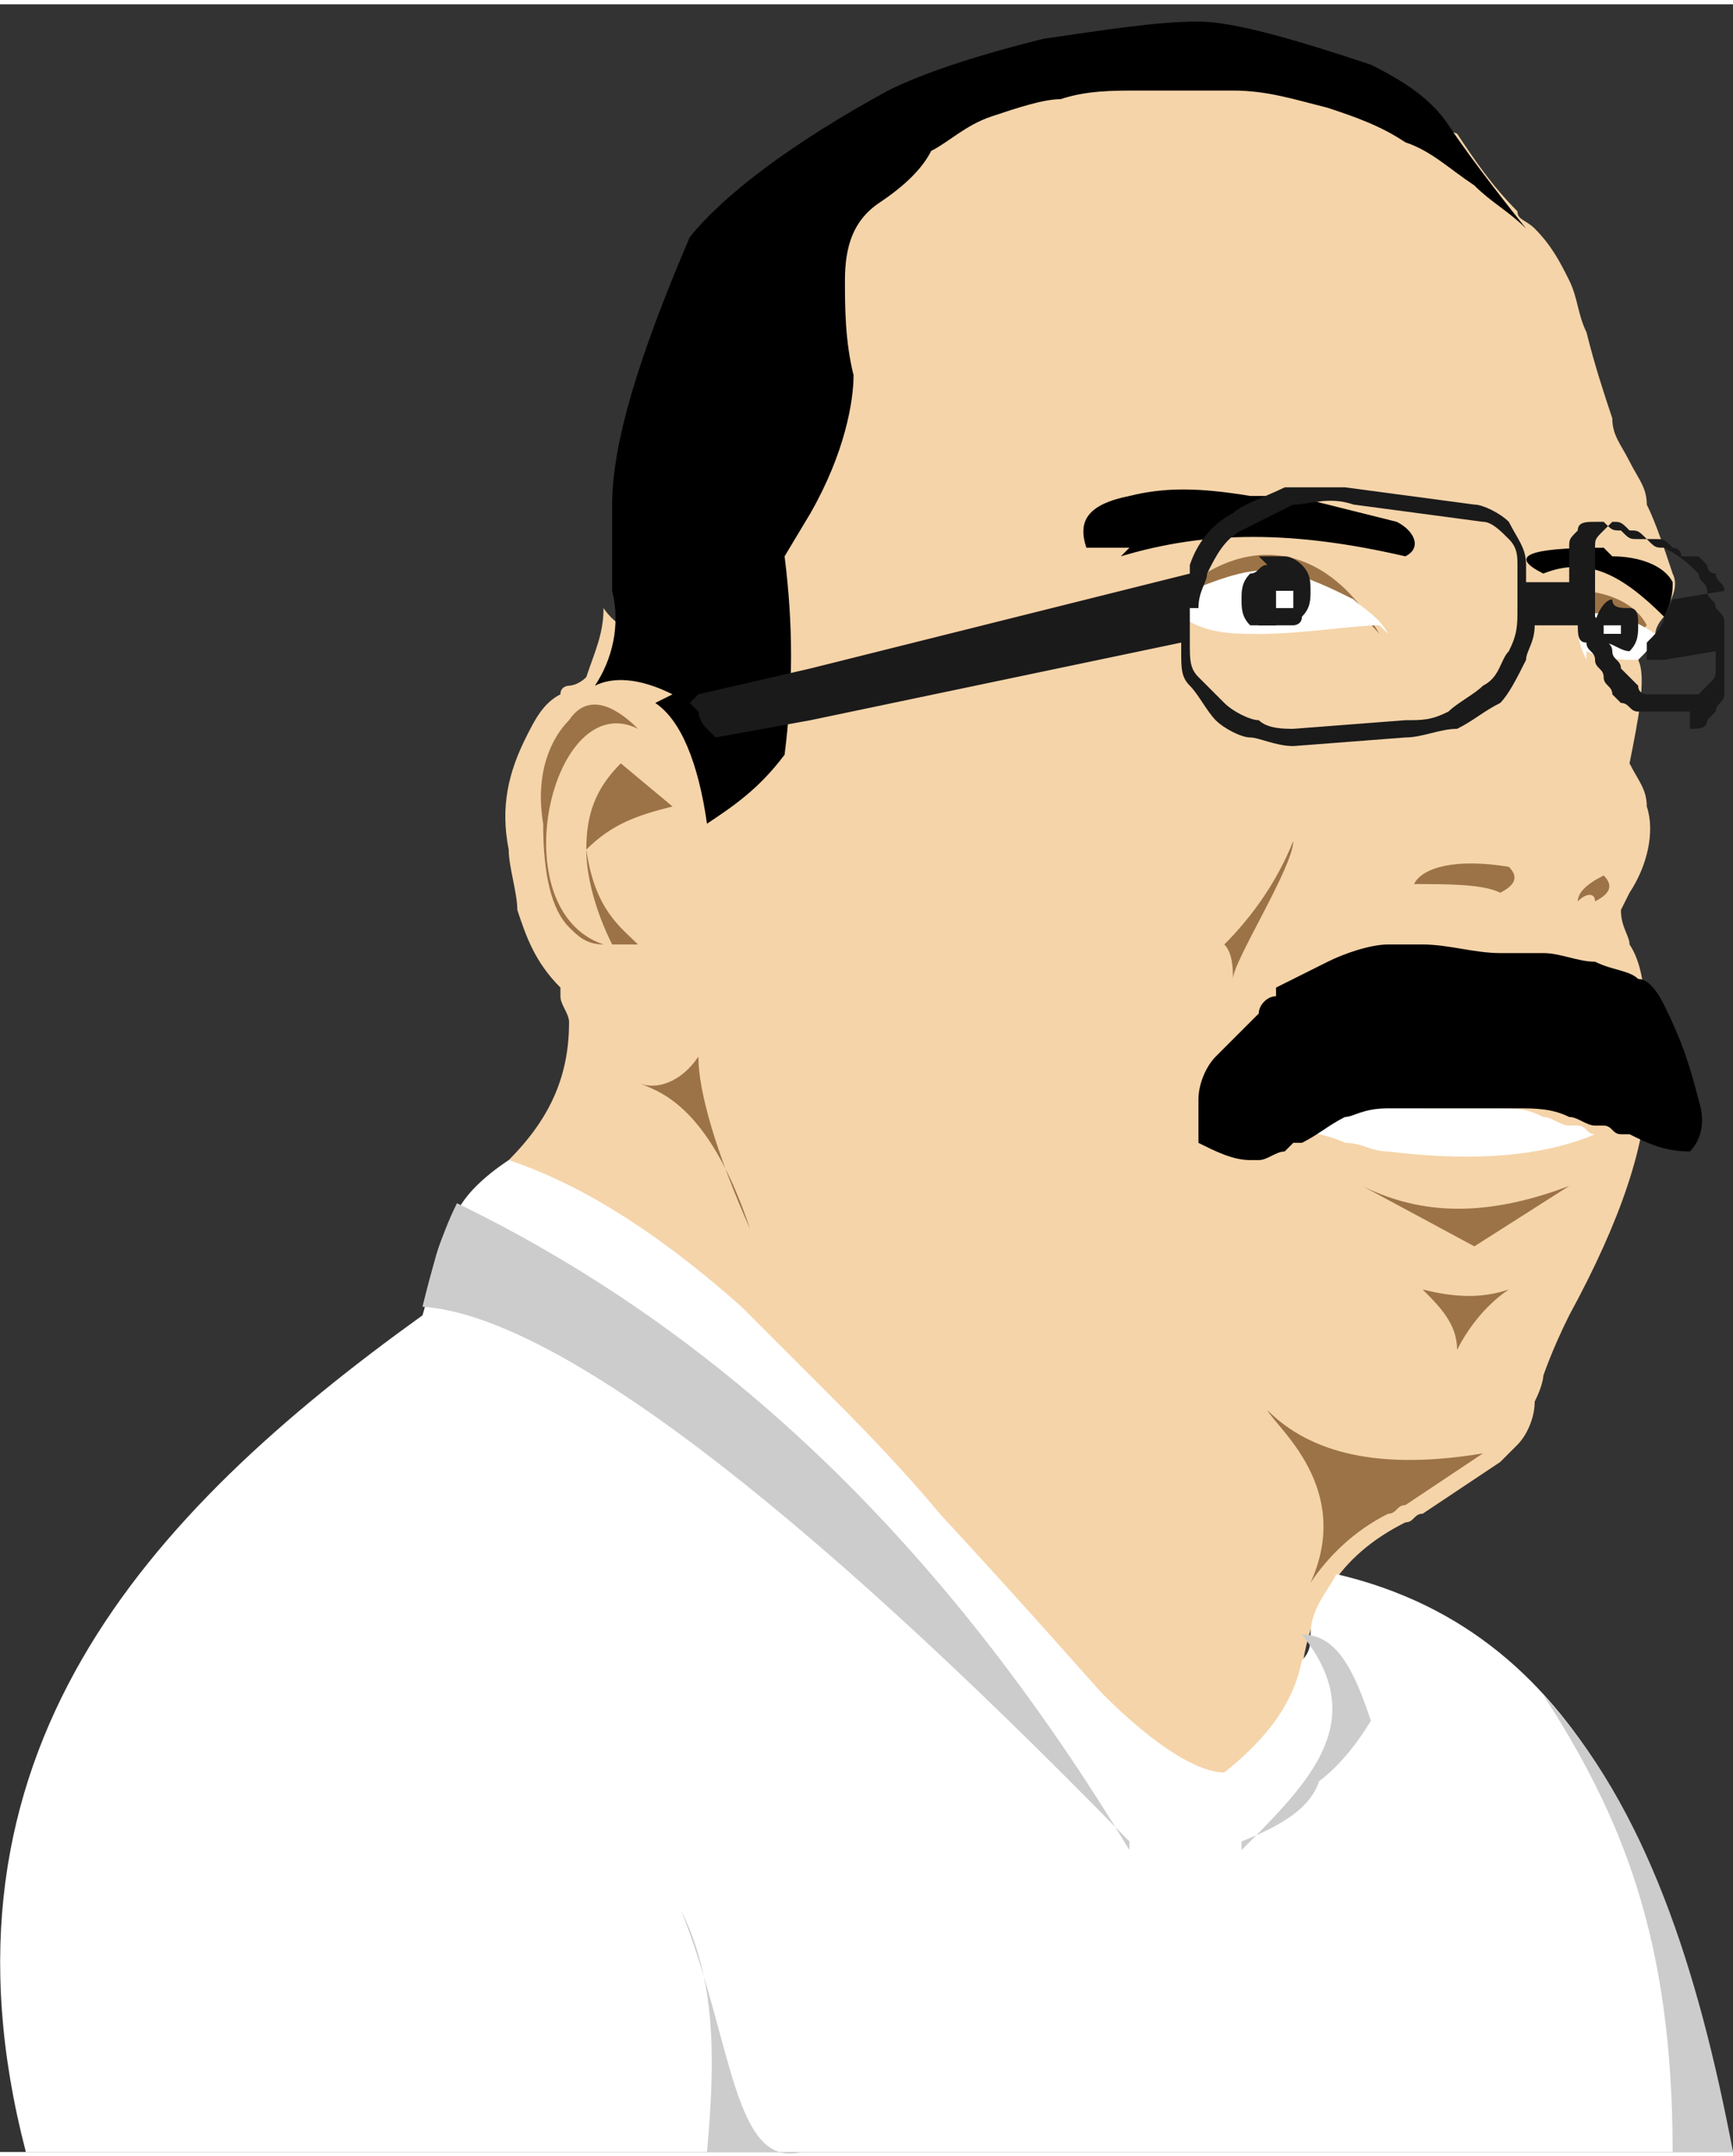 <?xml version="1.0" encoding="UTF-8"?>
<!DOCTYPE svg PUBLIC "-//W3C//DTD SVG 1.1//EN" "http://www.w3.org/Graphics/SVG/1.1/DTD/svg11.dtd">
<!-- Creator: CorelDRAW X6 -->
<svg xmlns="http://www.w3.org/2000/svg" xml:space="preserve" width="201px" height="250px" version="1.1" shape-rendering="geometricPrecision" text-rendering="geometricPrecision" image-rendering="optimizeQuality" fill-rule="evenodd" clip-rule="evenodd"
viewBox="0 0 201 249"
 xmlns:xlink="http://www.w3.org/1999/xlink">
 <rect x="0" y="0" width="201" height="249" fill="#333333" stroke="none"/>
 <g id="Caricatura">
  <path id="pele" fill="#F5D4A9" d="M189 103c2,-3 3,-7 2,-10 0,-2 -1,-3 -2,-5 1,-5 2,-10 1,-12 1,-1 2,-2 2,-3 0,-1 1,-2 1,-2 0,-1 2,-3 1,-5 -1,-3 -2,-6 -3,-8 0,-2 -1,-3 -2,-5 -1,-2 -2,-3 -2,-5 -1,-3 -2,-6 -3,-10 -1,-2 -1,-4 -2,-6 -1,-2 -2,-4 -4,-6 -1,-1 -2,-1 -2,-2 -3,-3 -5,-6 -7,-9l-29 -11 -28 7 -16 11 -5 19c-1,3 -3,5 -5,6l2 16c1,5 -3,10 -9,11 -3,0 -7,-1 -9,-4 0,3 -1,5 -2,8 -1,1 -2,1 -2,1 0,0 -1,0 -1,1 -2,1 -3,3 -4,5 -2,4 -3,8 -2,13 0,2 1,5 1,7 1,3 2,6 5,9l0 0c0,0 0,0 0,1 0,0 0,0 0,0 0,1 1,2 1,3 0,6 -2,11 -7,16l78 96 14 -37c1,-7 4,-13 12,-17 1,0 1,-1 2,-1 6,-4 9,-6 9,-6 0,0 1,-1 2,-2 1,-1 2,-3 2,-5 1,-2 1,-3 1,-3 0,0 1,-3 3,-7 6,-11 9,-20 9,-27 0,-8 0,-13 -2,-16 0,-1 -1,-2 -1,-4z"/>
  <path id="sombraPele" fill="#9C7346" d="M186 101c-2,1 -3,2 -3,3 1,-1 2,-1 2,0 2,-1 2,-2 1,-3zm-12 2c2,-1 2,-2 1,-3 -6,-1 -10,0 -11,2 4,0 8,0 10,1zm17 -31c-2,-4 -9,-5 -12,-3l0 2c3,-1 8,-1 11,2zm-48 41c0,-2 7,-13 7,-16 -2,5 -5,9 -8,12 1,1 1,3 1,4zm-7 -44c10,-4 16,-5 24,4 -7,-12 -17,-11 -24,-4zm-62 40c-2,-2 -5,-4 -6,-11 0,3 1,7 3,11 1,0 2,0 2,0 0,0 0,0 1,0 0,0 0,0 0,0zm-4 0c-12,-4 -6,-30 4,-25 -3,-3 -6,-4 -8,-1 -2,2 -4,6 -3,12 0,6 1,10 3,12 1,1 2,2 4,2zm8 -16l-6 -5c-3,3 -4,6 -4,10 3,-3 6,-4 10,-5zm-4 32c2,1 8,2 13,17 -4,-9 -6,-16 -6,-20 -2,3 -5,4 -7,3zm84 12l13 7 11 -7c-8,3 -16,4 -24,0zm7 12c2,2 4,4 4,7 1,-2 3,-5 6,-7 -3,1 -6,1 -10,0zm-18 14c1,2 10,9 5,20 2,-3 5,-6 9,-8 1,0 1,-1 2,-1 6,-4 9,-6 9,-6 -12,2 -20,0 -25,-5z"/>
  <path id="branco" fill="white" d="M161 73c-1,-2 -3,-3 -4,-4 -2,-1 -4,-2 -7,-3 -4,-1 -7,0 -12,2 0,0 0,0 0,0 0,1 0,2 -1,2 0,0 0,0 0,1 3,2 6,2 9,2 5,0 11,-1 14,-1zm23 2c2,1 4,1 6,1 0,0 0,0 0,0 1,-1 2,-2 2,-3 0,0 0,0 0,0 -3,-2 -6,-3 -9,-2 0,2 0,3 1,5l0 0zm-17 52c-1,0 -1,0 -2,0 -2,0 -3,0 -5,0 -2,0 -4,0 -5,1 -1,1 -3,1 -5,2 2,1 4,1 6,2 2,0 3,1 5,1 8,1 17,1 24,-2 -1,0 -1,-1 -2,-1 0,0 0,0 -1,0 -1,0 -2,-1 -3,-1 -2,-1 -3,-1 -6,-1l-1 0c-2,0 -4,0 -7,0zm-19 122l53 0c-7,-31 -16,-60 -46,-67 -1,2 -3,4 -3,7 0,1 0,2 -1,3 -1,5 -4,9 -9,13 -3,0 -8,-3 -14,-9 -1,-1 -7,-8 -19,-21 -5,-6 -10,-11 -14,-15 -3,-3 -6,-6 -9,-9 -9,-8 -18,-14 -27,-17 -3,2 -5,4 -6,6 -3,4 -3,9 -4,12 -32,23 -58,51 -46,97l145 0z"/>
  <path id="preto" fill="black" d="M186 73c0,0 0,0 0,0 0,0 0,0 0,1 0,0 0,0 1,0 0,0 0,0 1,0 0,0 0,0 0,0 0,0 0,0 0,-1 0,0 0,0 0,0 0,0 0,0 -1,0zm-40 -1c0,0 0,0 1,0 0,0 1,0 1,0 0,0 0,0 0,-1 0,0 0,-1 0,-1 0,0 0,0 -1,0 0,0 -1,0 -1,0 0,0 0,0 0,1 0,0 0,1 0,1zm-70 9c3,2 5,7 6,14 3,-2 6,-4 9,-8 1,-8 1,-15 0,-23l3 -5c4,-7 5,-13 5,-16 -1,-4 -1,-8 -1,-11 0,-4 1,-7 4,-9 3,-2 5,-4 6,-6 2,-1 4,-3 7,-4 3,-1 6,-2 8,-2 3,-1 6,-1 9,-1 3,0 7,0 11,0 4,0 7,1 11,2 3,1 6,2 9,4 3,1 5,3 8,5 2,2 4,3 6,5 -4,-5 -7,-9 -9,-12 -2,-3 -5,-5 -9,-7 -9,-3 -16,-5 -20,-5 -5,0 -11,1 -18,2 -8,2 -14,4 -18,6 -11,6 -19,12 -23,17 -6,14 -9,24 -9,31 0,6 0,10 0,10 1,4 0,8 -2,11 2,-1 5,-1 9,1zm54 -17c10,-3 20,-3 33,0 2,-1 1,-3 -1,-4 -4,-1 -8,-2 -12,-3 -2,0 -4,0 -5,0 -6,-1 -10,-1 -14,0 -5,1 -6,3 -5,6l5 0zm56 -1c-9,0 -11,1 -7,3 5,-2 9,0 14,5 1,-2 1,-3 1,-4 -1,-2 -4,-3 -7,-3zm-38 52c-1,0 -2,1 -2,2 -1,1 -1,1 -2,2 -1,1 -2,2 -3,3 -1,1 -2,3 -2,5 0,2 0,3 0,5 2,1 4,2 6,2 0,0 0,0 1,0 1,0 2,-1 3,-1 0,0 1,-1 1,-1 0,0 1,0 1,0 2,-1 3,-2 5,-3 1,0 2,-1 5,-1 1,0 3,0 5,0 1,0 1,0 2,0 3,0 5,0 7,0l1 0c2,0 4,0 6,1 1,0 2,1 3,1 0,0 0,0 1,0 1,0 1,1 2,1 0,0 1,0 1,0 2,1 4,2 7,2 1,-1 2,-3 1,-6 -1,-4 -2,-7 -4,-11 -1,-2 -2,-3 -3,-3 -1,-1 -3,-1 -5,-2 -2,0 -4,-1 -6,-1l-5 0c-3,0 -6,-1 -9,-1 -1,0 -3,0 -4,0 -2,0 -5,1 -7,2 -2,1 -4,2 -6,3z"/>
  <path id="pretoClaro" fill="#1A1A1A" fill-rule="nonzero" d="M196 84c1,0 2,0 2,-1l0 0 0 0c0,0 1,-1 1,-1 0,-1 1,-1 1,-2l0 0c0,0 0,0 0,0 0,-1 0,-2 0,-2 0,-1 0,-1 0,-2 0,-1 0,-1 0,-2 0,-1 0,-1 0,-2l0 0 0 0 0 0c0,-1 0,-1 -1,-2 0,-1 -1,-1 -1,-2 0,-1 -1,-1 -1,-2 0,0 0,0 0,0l0 0 0 0 0 0c-1,-1 -2,-2 -4,-3l0 0 0 0 0 0 0 0c-1,0 -1,0 -2,-1l0 0c0,0 -1,0 -1,0 -1,0 -1,0 -2,-1 -1,0 -1,0 -2,-1 0,0 -1,0 -1,0 -1,0 -2,0 -2,1 -1,1 -1,1 -1,2 0,1 0,1 0,2l0 2 0 0 -2 0 -3 0 0 -2c0,-2 -1,-3 -2,-5 -1,-1 -3,-2 -4,-2l-15 -2c-3,0 -5,0 -7,0 -2,1 -5,2 -6,3 -2,1 -4,3 -5,6 0,0 0,1 0,1 0,0 0,0 0,0l-44 11 -13 3c0,0 -1,1 -1,1 0,0 0,0 0,0l0 0c0,0 1,1 1,1 0,0 0,1 1,2 0,0 1,1 1,1l11 -2 43 -9 0 0 0 1c0,2 0,3 1,4 1,1 2,3 3,4 1,1 3,2 4,2 1,0 3,1 5,1l13 -1c2,0 4,-1 6,-1 2,-1 3,-2 5,-3 1,-1 2,-3 3,-5 0,-1 1,-2 1,-4l0 0c2,0 4,0 5,0 0,1 0,2 1,2 0,1 1,1 1,2l0 0 0 0c0,1 1,1 1,2 0,1 1,1 1,2l0 0c0,0 1,1 1,1 1,0 1,1 2,1l0 0c0,0 1,0 1,0l0 0 0 0 0 0 0 0 0 0 0 0 0 0 0 0 0 0 0 0 0 0 0 0 0 0 0 0 0 0 0 0 0 0 0 0 0 0 0 0 0 0 0 0 0 0 0 0 0 0 0 0 0 0 0 0 0 0 0 0 0 0 0 0 0 0 0 0 0 0 0 0 0 0 0 0 0 0 0 0 0 0 0 0 0 0 0 0 0 0 0 0 0 0 0 0 0 0 0 0 0 0 0 0 0 0 0 0 0 0 0 0 0 0 0 0 0 0 0 0 0 0 0 0 0 0 0 0 0 0 0 0 0 0 0 0 0 0 0 0 0 0 0 0 0 0 0 0 0 0 0 0 0 0 0 0 0 0 0 0 0 0 0 0 0 0 0 0 0 0 0 0 0 0 0 0 0 0 0 0 0 0 1 0c1,0 1,0 2,0 0,0 1,0 1,0 0,0 1,0 1,0l0 0 0 0 0 0 0 0 0 0 0 0 0 0 0 0 0 0zm-7 -14c-1,0 -2,0 -2,-1 -1,0 -2,2 -2,3 0,1 0,2 1,2 1,0 2,1 3,1 1,-1 1,-2 1,-3 0,-1 0,-2 -1,-2zm-2 2c0,0 0,0 0,0 0,0 0,0 1,0 0,0 0,0 0,0 0,0 0,0 0,1 0,0 0,0 0,0 0,0 0,0 -1,0 0,0 0,0 -1,0 0,0 0,0 0,-1zm-40 -7c-1,0 -1,1 -2,1 -1,1 -1,2 -1,3 0,1 0,2 1,3 0,0 0,0 0,0 1,0 3,0 5,0 0,0 1,0 1,-1 1,-1 1,-2 1,-3 0,-1 0,-2 -1,-3 0,0 -1,-1 -2,-1 -1,0 -2,0 -3,0 0,0 0,0 0,0zm2 3c0,0 0,0 1,0 0,0 0,0 0,1 0,0 0,1 0,1 0,0 0,0 -1,0 0,0 -1,0 -1,0 0,0 0,0 0,-1 0,0 0,-1 0,-1 0,0 1,0 1,0zm44 3c0,1 -1,2 -2,3 0,1 0,1 0,2 1,0 2,0 2,0l6 -1c0,1 0,1 0,2l0 0c0,0 0,0 0,0 0,1 0,1 -1,2l0 0 0 0 0 0 0 0 0 0 0 0 0 0 0 0 0 0 0 0c0,0 -1,1 -1,1 0,0 0,0 0,0l0 0c0,0 -1,0 -1,0 0,0 -1,0 -1,0l0 0 0 0 0 0 0 0 0 0 0 0 0 0 0 0 0 0 0 0c0,0 -1,0 -1,0 -1,0 -1,0 -2,0l0 0c0,0 -1,0 -1,0l0 0c0,0 0,0 0,0l0 0 0 0c0,0 -1,0 -1,-1 0,0 -1,-1 -1,-1l0 0c0,0 -1,-1 -1,-1 0,-1 -1,-1 -1,-2l0 0c0,-1 -1,-1 -1,-2 0,-1 0,-1 -1,-2 0,-1 0,-1 0,-2 0,-1 0,-2 0,-3l0 -2c0,0 0,-1 0,-1 0,-1 0,-1 1,-2 0,0 1,-1 1,-1 0,0 0,0 0,0 1,0 1,0 2,1 1,0 1,0 2,1 1,0 1,0 1,0l0 0c1,0 1,0 2,1l0 0c0,0 1,0 1,1 0,0 0,0 1,0l0 0 0 0 0 0c0,0 0,0 1,0 0,0 1,1 1,1 0,0 0,0 0,0 0,0 0,1 1,1l0 0 0 0 0 0 0 0c0,1 1,1 1,2l0 0 0 0 0 0 0 0 0 0 0 0 0 0 0 0 0 0 0 0 0 0 0 0 0 0 0 0 0 0 0 0 0 0 0 0 0 0 0 0 0 0 0 0 0 0 0 0 0 0 0 0 0 0 0 0 0 0 0 0 0 0 0 0 -6 1zm-54 -1c0,-2 1,-3 1,-4 1,-2 2,-4 4,-5 2,-1 4,-2 6,-3 2,0 4,-1 7,0l15 2c1,0 2,1 3,2 1,1 1,2 1,3l0 2 0 3c0,2 0,3 -1,5 -1,1 -1,3 -3,4 -1,1 -3,2 -4,3 -2,1 -3,1 -5,1l-13 1c-1,0 -3,0 -4,-1 -1,0 -3,-1 -4,-2 -1,-1 -2,-2 -3,-3 -1,-1 -1,-2 -1,-4l0 -2c0,-1 0,-1 0,-2z"/>
  <path id="sombraCinza" fill="#CCCCCC" d="M131 214c-20,-33 -45,-59 -78,-75 -2,4 -3,8 -4,12 15,1 43,22 82,62zm-38 35c-8,2 -8,-13 -14,-28 4,8 4,17 3,28 4,0 7,0 11,0zm86 -53c9,14 15,28 15,53 2,0 6,0 7,0 -4,-21 -10,-40 -22,-53zm-35 17c5,-2 8,-4 9,-7 0,0 3,-2 6,-7 -2,-6 -4,-10 -8,-10 8,10 1,17 -7,25z"/>
 </g>
</svg>
